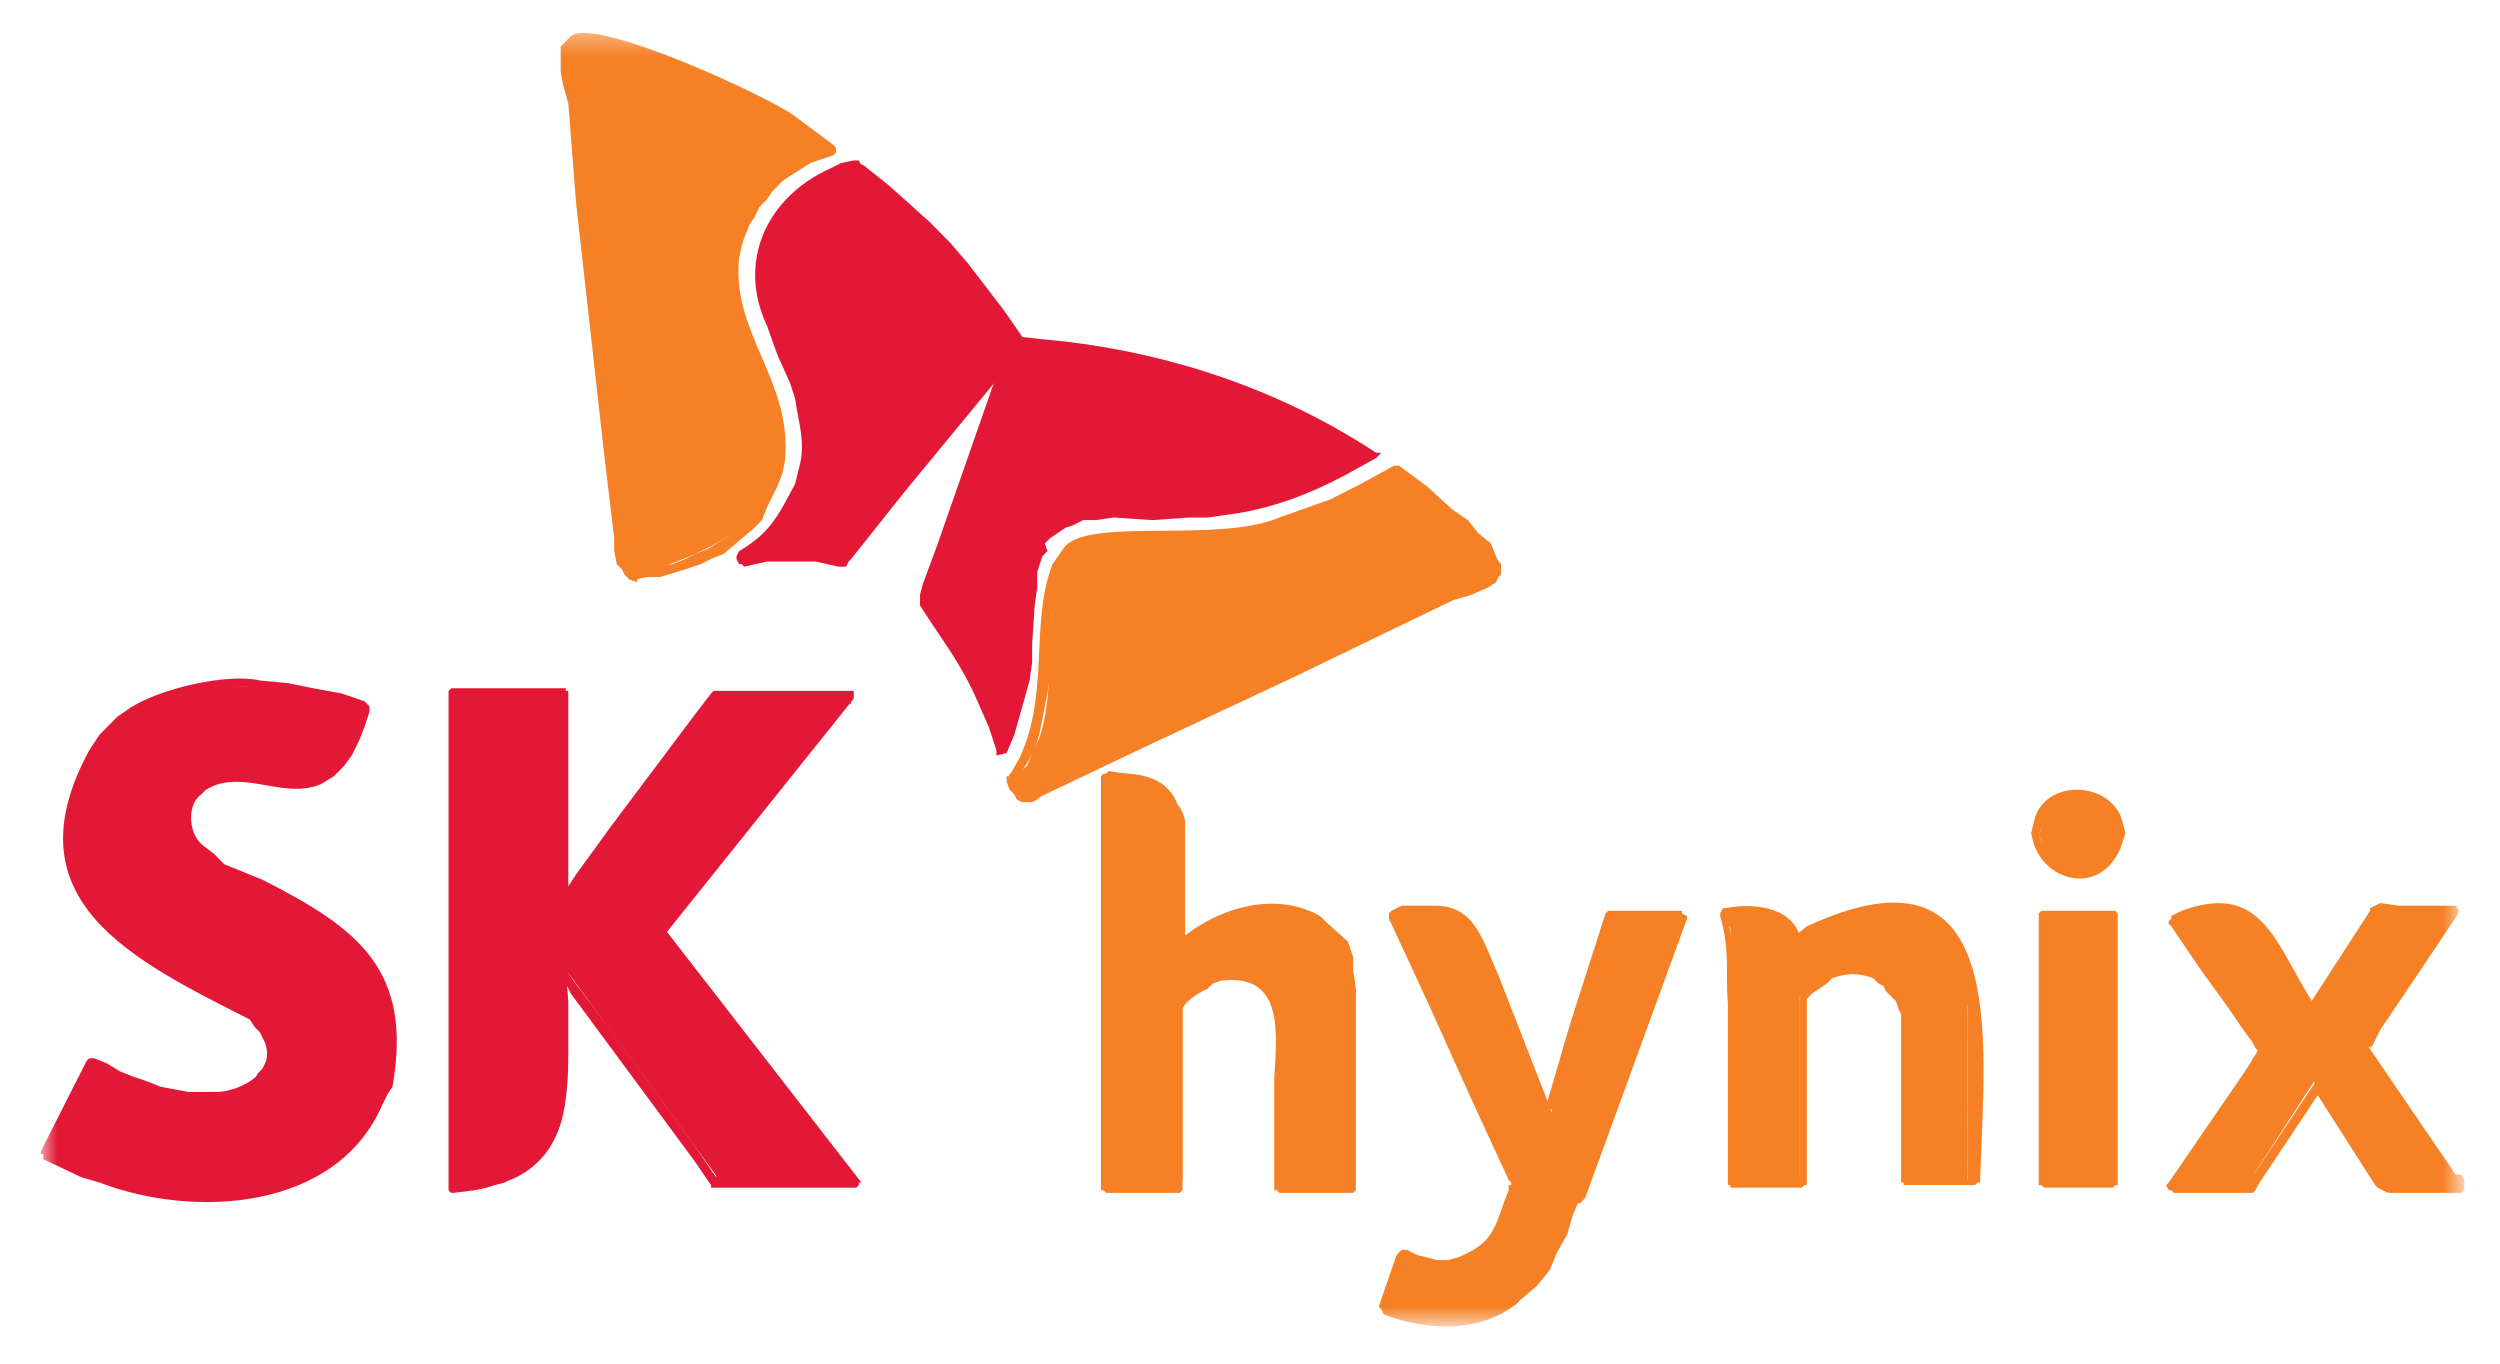 <svg width="110" height="60" viewBox="0 0 110 60" fill="none" xmlns="http://www.w3.org/2000/svg">
<mask id="mask0_66_22020" style="mask-type:luminance" maskUnits="userSpaceOnUse" x="1" y="1" width="108" height="58">
<path d="M108.319 1.366H1.795V58.292H108.319V1.366Z" fill="white"/>
</mask>
<g mask="url(#mask0_66_22020)">
<mask id="mask1_66_22020" style="mask-type:luminance" maskUnits="userSpaceOnUse" x="-97" y="-76" width="912" height="1311">
<path d="M814.741 -75.256H-96.207V1234.27H814.741V-75.256Z" fill="white"/>
</mask>
<g mask="url(#mask1_66_22020)">
<path d="M11.438 38.937L10.205 38.254L9.644 38.026L8.747 37.23L8.523 36.888L8.411 36.66L8.299 36.433L8.187 36.205V35.977L8.411 35.294L8.635 35.066L8.859 34.839L9.308 34.611L9.644 34.383L10.093 34.269C12.56 34.042 14.466 35.522 15.7 32.562L15.924 31.878L16.148 31.195L15.027 30.854L14.242 30.74C11.887 29.943 7.402 29.829 5.383 31.765L4.823 32.106L4.374 32.562C2.804 34.839 2.58 36.66 3.477 39.165L3.701 39.507L3.926 39.962L4.15 40.304L4.486 40.645C6.393 42.922 10.093 43.036 11.775 45.541V46.565L11.551 47.021L11.326 47.248L11.102 47.818L10.654 48.045L10.093 48.273L9.532 48.387H7.962L7.065 48.159L5.608 47.59L4.486 47.021L4.038 46.793L2.02 50.664L2.692 51.006L3.365 51.233C7.178 52.827 12.223 53.169 15.475 50.209L16.26 49.07C18.391 45.996 16.933 41.442 13.457 39.962L11.438 38.937Z" fill="#E31837"/>
</g>
<mask id="mask2_66_22020" style="mask-type:luminance" maskUnits="userSpaceOnUse" x="-97" y="-76" width="912" height="1311">
<path d="M814.741 -75.256H-96.207V1234.27H814.741V-75.256Z" fill="white"/>
</mask>
<g mask="url(#mask2_66_22020)">
<path d="M11.55 38.71L10.429 38.254L9.868 38.027L9.42 37.571L8.971 37.23C8.298 36.774 8.186 35.408 8.859 34.953L9.083 34.725L9.308 34.611C10.877 33.928 12.559 35.18 14.129 34.497L14.69 34.156L14.914 33.928L15.138 33.7L15.475 33.245L15.811 32.562L16.035 31.992L16.26 31.309V31.082L16.035 30.854L15.026 30.512L13.793 30.285L12.672 30.057L11.438 29.943C10.093 29.602 6.841 30.285 5.495 31.309L5.159 31.537L4.374 32.334L3.925 33.017C0.337 39.62 5.832 42.239 10.99 44.858L11.214 45.199L11.438 45.427L11.662 45.882C12.111 47.135 10.765 47.932 9.644 48.046H8.298L7.065 47.818L6.504 47.59L5.832 47.362L5.271 47.135L4.71 46.793L4.15 46.566H3.925L3.813 46.679L1.907 50.437L1.795 50.664V50.778H1.907V51.006L3.589 51.803L4.374 52.03C8.523 53.624 14.802 53.283 16.82 48.615L17.045 48.159L17.269 47.818C18.166 42.694 15.811 40.873 11.55 38.71H11.326L11.214 38.824V39.051L11.326 39.165L12.784 39.848L13.457 40.19L14.241 40.645L14.914 41.101L15.475 41.67L15.923 42.353L16.484 43.036L16.82 43.947V44.402L16.933 44.858L17.045 45.313V45.882L16.82 46.907L16.708 47.362L16.596 47.818C14.466 52.827 8.859 53.055 4.374 51.461L3.589 51.12L2.804 50.892L2.019 50.55L2.243 50.664L4.262 46.907H3.925L4.822 47.362L5.719 47.932L6.841 48.273L7.401 48.387L7.962 48.615H9.644L10.541 48.387L10.99 48.159L11.438 47.818L12.111 47.135L12.335 46.679V46.338C12.335 43.833 8.635 43.15 6.953 42.011L6.28 41.67L5.495 41.101L4.822 40.645C0.113 34.611 6.392 28.577 13.457 30.626L14.69 30.968L15.923 31.423L15.699 31.195L15.363 32.22L15.138 32.789C13.344 35.749 10.765 32.789 8.523 34.611L8.298 34.839L8.074 35.18L7.962 35.408C7.962 36.319 7.85 36.319 8.186 37.23L8.971 38.027L9.868 38.596L10.541 38.71L11.326 39.165H11.55L11.662 39.051L11.774 38.824L11.55 38.71Z" fill="#E31837"/>
</g>
<mask id="mask3_66_22020" style="mask-type:luminance" maskUnits="userSpaceOnUse" x="-97" y="-76" width="912" height="1311">
<path d="M814.741 -75.256H-96.207V1234.27H814.741V-75.256Z" fill="white"/>
</mask>
<g mask="url(#mask3_66_22020)">
<path d="M29.155 40.759L37.453 30.626H31.622L25.118 39.507H24.894V30.626H20.072V52.258H20.297C23.1 52.372 24.894 50.664 24.894 47.818V42.808H25.006L31.734 52.03H37.901L29.155 40.759Z" fill="#E31837"/>
</g>
<mask id="mask4_66_22020" style="mask-type:luminance" maskUnits="userSpaceOnUse" x="-97" y="-76" width="912" height="1311">
<path d="M814.741 -75.256H-96.207V1234.27H814.741V-75.256Z" fill="white"/>
</mask>
<g mask="url(#mask4_66_22020)">
<path d="M29.267 41.101L37.565 30.74V30.398H31.398L31.286 30.512L30.501 31.537L26.913 36.319L25.343 38.482L24.894 39.165L24.782 39.279L25.006 39.507V30.398H24.894V30.285H19.849L19.736 30.398V52.372L19.849 52.486H19.961L20.858 52.372L21.418 52.258L21.755 52.144L22.203 52.03L22.54 51.803L22.876 51.575C25.119 50.437 25.006 47.704 25.006 45.541V44.061L24.894 42.694L24.67 42.922L24.558 42.808L24.782 43.036L25.119 43.719L26.8 45.996L30.501 51.006L31.286 52.144V52.258H37.677L37.789 52.144V51.916L37.677 51.803L29.043 40.645L28.931 40.531H28.707V40.645L28.595 40.759V40.987L37.341 52.144L37.565 51.689H31.51V51.803H31.398L31.51 51.916H31.622L31.51 51.803L30.501 50.323L26.688 45.085L25.231 43.15L25.006 42.808L24.782 42.694L24.558 42.581H24.446L24.67 42.694V42.808V48.159L24.558 48.729L24.446 49.184C23.885 51.12 22.764 51.689 21.082 52.03H20.073L20.297 52.258V30.626L20.073 30.854H24.894L24.67 30.626V39.507L24.894 39.734L25.119 39.62C27.361 37.002 29.38 33.7 31.622 30.968L31.734 30.74H31.622V30.968H37.453L37.229 30.512L28.931 40.759V40.987L29.043 41.215H29.267" fill="#E31837"/>
</g>
<mask id="mask5_66_22020" style="mask-type:luminance" maskUnits="userSpaceOnUse" x="-97" y="-76" width="912" height="1311">
<path d="M814.741 -75.256H-96.207V1234.27H814.741V-75.256Z" fill="white"/>
</mask>
<g mask="url(#mask5_66_22020)">
<path d="M37.676 7.4L37.003 7.514C27.808 11.727 40.367 18.444 33.191 24.137L32.742 24.478L33.639 24.364H35.658L36.443 24.478H37.003L44.74 14.915L43.843 13.776C42.834 12.182 40.143 9.222 38.573 8.084L37.676 7.4Z" fill="#E31837"/>
</g>
<mask id="mask6_66_22020" style="mask-type:luminance" maskUnits="userSpaceOnUse" x="-97" y="-76" width="912" height="1311">
<path d="M814.741 -75.256H-96.207V1234.27H814.741V-75.256Z" fill="white"/>
</mask>
<g mask="url(#mask6_66_22020)">
<path d="M37.564 7.059L37.004 7.173L36.555 7.4C33.752 8.653 32.406 11.499 33.752 14.345L34.2 15.598L34.761 16.85L34.985 17.533C35.097 18.444 35.434 19.355 35.209 20.38L35.097 20.835L34.985 21.29C34.2 22.77 33.864 23.453 32.518 24.25L32.406 24.478V24.592L32.518 24.82H32.63L32.743 24.934L33.752 24.706H35.882L36.892 24.934H37.228L37.34 24.706L37.452 24.592L39.807 21.632L44.965 15.37V14.801L44.18 13.662L43.395 12.638L42.61 11.613L41.825 10.702L40.928 9.791L39.919 8.88L39.022 8.084L38.013 7.287L37.564 7.059L37.34 7.287V7.514H37.452C39.919 9.564 42.386 12.182 44.292 14.801L44.516 14.915V15.028L41.489 18.672L37.676 23.453L37.228 24.137L37.004 24.364H37.228L36.107 24.137H33.864L32.743 24.25L32.855 24.706L33.415 24.364C40.592 17.647 27.809 11.385 37.676 7.628L37.901 7.514V7.287L37.788 7.059H37.564Z" fill="#E31837"/>
</g>
<mask id="mask7_66_22020" style="mask-type:luminance" maskUnits="userSpaceOnUse" x="-97" y="-76" width="912" height="1311">
<path d="M814.741 -75.256H-96.207V1234.27H814.741V-75.256Z" fill="white"/>
</mask>
<g mask="url(#mask7_66_22020)">
<path d="M44.068 33.017L44.629 31.765C45.638 29.374 44.404 24.706 46.423 23.226L46.983 22.884L47.32 22.77L47.768 22.543H49.899L51.244 22.657L52.029 22.543C53.599 22.657 56.402 22.087 57.86 21.29L58.869 20.949L59.654 20.493L60.439 20.152L58.981 19.355C55.169 16.964 50.347 15.598 45.974 15.142L44.741 15.028L40.592 26.641L41.04 27.211C42.162 29.032 42.834 30.171 43.731 32.22L44.068 33.017Z" fill="#E31837"/>
</g>
<mask id="mask8_66_22020" style="mask-type:luminance" maskUnits="userSpaceOnUse" x="-97" y="-76" width="912" height="1311">
<path d="M814.741 -75.256H-96.207V1234.27H814.741V-75.256Z" fill="white"/>
</mask>
<g mask="url(#mask8_66_22020)">
<path d="M44.293 33.131L44.629 32.334L44.854 31.537L45.078 30.74L45.302 29.943L45.414 29.146V28.349L45.526 26.641L45.639 25.844V25.161L45.863 24.478L46.087 24.25L45.975 23.909L46.199 23.681L46.535 23.453L46.872 23.226L47.208 23.112L47.657 22.884H48.218L49.002 22.77L50.684 22.884L52.366 22.77H53.151L53.936 22.657C55.842 22.429 57.636 21.746 59.318 20.835L60.552 20.152L60.776 19.924H60.552C56.403 17.192 51.694 15.598 46.872 15.028L45.751 14.915L44.741 14.801H44.517L44.405 14.915L41.265 23.909L40.593 25.731L40.48 26.186V26.641C41.49 28.235 42.275 29.146 43.059 30.968L43.508 31.992L43.844 33.017V33.245L44.293 33.131V32.903L43.172 30.285L42.499 29.032L41.714 27.78L41.265 26.983L40.705 26.3L40.817 26.414V26.3L41.041 25.731L43.62 18.672L44.741 15.598L44.966 15.142H45.078C50.797 15.598 54.048 16.736 59.094 19.469L60.328 20.266V19.924L58.982 20.493L57.636 21.177C53.039 23.226 50.236 21.746 46.648 22.77L46.311 23.112L45.975 23.34C44.293 25.731 45.751 30.057 43.956 32.903V33.131H44.293Z" fill="#E31837"/>
</g>
<mask id="mask9_66_22020" style="mask-type:luminance" maskUnits="userSpaceOnUse" x="-97" y="-76" width="912" height="1311">
<path d="M814.741 -75.256H-96.207V1234.27H814.741V-75.256Z" fill="white"/>
</mask>
<g mask="url(#mask9_66_22020)">
<path d="M27.922 25.161H27.698L27.586 25.047L27.361 24.82L27.249 24.592L25.007 3.643L24.895 2.846V1.936L25.007 1.708L25.343 1.48L25.904 1.594C28.931 2.277 31.847 3.643 34.538 5.123L35.547 5.806L36.444 6.49L35.883 6.717C25.567 12.296 42.611 20.721 28.483 25.161H27.922Z" fill="#F58025"/>
</g>
<mask id="mask10_66_22020" style="mask-type:luminance" maskUnits="userSpaceOnUse" x="-97" y="-76" width="912" height="1311">
<path d="M814.741 -75.256H-96.207V1234.27H814.741V-75.256Z" fill="white"/>
</mask>
<g mask="url(#mask10_66_22020)">
<path d="M28.034 25.047L27.697 24.82L27.585 24.592L27.473 24.25L27.361 23.567V23.112L27.025 19.355L25.903 9.564L25.567 6.034L25.231 2.619V2.163H25.343L25.455 1.936H25.679H25.791L26.015 2.049H26.24L26.576 2.277L28.034 2.391L29.267 2.846L30.276 3.302L31.174 3.643L32.071 4.099L32.855 4.554L34.762 5.579L36.556 6.717L36.668 6.376L35.883 6.603L35.322 6.831L34.762 7.173C28.146 12.068 36.556 16.622 33.528 21.974L33.192 22.315L32.855 22.77L32.071 23.567L31.174 24.137L30.613 24.364L30.164 24.592L29.604 24.82L28.034 25.047H27.81L27.697 25.161V25.389L27.81 25.503H27.922L28.482 25.389H29.043L30.164 25.047L30.837 24.82L31.286 24.592L31.846 24.364L33.192 23.226L33.528 22.884L33.752 22.315L33.977 21.86L34.201 21.404L34.425 20.835L34.537 20.266C34.874 16.736 32.183 14.687 32.519 11.385L32.631 10.816L32.743 10.474L32.968 9.905L33.192 9.564L33.416 9.108L33.752 8.767L33.977 8.425L34.425 7.97L34.762 7.742L35.659 7.173L35.995 7.059L36.668 6.831L36.78 6.717V6.49L36.668 6.376L34.986 5.123C33.977 4.326 26.128 0.683 25.118 1.594L24.894 1.822L24.67 2.049V3.188L24.782 3.757L25.006 4.554L25.343 8.88L26.576 19.924L27.025 23.681V24.25L27.137 24.82L27.361 25.047L27.473 25.275L27.697 25.503L28.034 25.617V25.503L28.258 25.275V25.161L28.034 25.047Z" fill="#F58025"/>
</g>
<mask id="mask11_66_22020" style="mask-type:luminance" maskUnits="userSpaceOnUse" x="-97" y="-76" width="912" height="1311">
<path d="M814.741 -75.256H-96.207V1234.27H814.741V-75.256Z" fill="white"/>
</mask>
<g mask="url(#mask11_66_22020)">
<path d="M44.518 34.269L44.742 34.839L44.966 35.066L45.078 35.18L45.303 35.294L45.527 35.18L45.751 35.066L64.365 26.186L65.598 25.617L65.822 25.503L65.934 25.275L66.047 25.161V24.82L65.934 24.706L65.486 24.137L63.916 22.657L63.131 22.087L62.346 21.404L61.449 20.607L60.552 21.176L59.655 21.746C54.161 24.137 53.152 23.453 47.769 23.795L47.545 23.909L47.321 24.137C45.639 24.706 46.76 30.74 45.527 32.903L45.19 33.7L44.518 34.269Z" fill="#F58025"/>
</g>
<mask id="mask12_66_22020" style="mask-type:luminance" maskUnits="userSpaceOnUse" x="-97" y="-76" width="912" height="1311">
<path d="M814.741 -75.256H-96.207V1234.27H814.741V-75.256Z" fill="white"/>
</mask>
<g mask="url(#mask12_66_22020)">
<path d="M44.293 34.383L44.405 34.725L44.629 34.953L44.742 35.18L44.966 35.294H45.414L45.639 35.18L45.863 34.953L48.33 33.814L56.852 29.829L63.916 26.414L64.701 26.186L65.486 25.844L65.822 25.617L65.934 25.389L66.046 25.275V24.934L65.934 24.706L65.822 24.478L65.598 23.909L65.037 23.453L64.589 22.884L63.916 22.429L62.794 21.404L61.561 20.493H61.337L59.879 21.29L58.533 21.973L56.291 22.77C53.6 23.909 48.105 22.77 46.872 24.023L46.311 24.82C45.302 27.438 46.199 30.512 44.854 33.359L44.405 34.156L44.293 34.383L44.405 34.611H44.629V34.497L45.526 33.017L45.751 32.22L46.087 30.512L46.199 29.715L46.311 27.894V27.097L46.423 26.3L46.648 25.389L46.872 25.047L47.096 24.82L47.321 24.592L47.657 24.364C52.254 23.909 53.039 24.82 58.085 22.998L59.319 22.315L60.552 21.746L61.112 21.518H61.337L61.561 21.746L62.01 22.201L63.019 22.998L64.028 23.909L64.589 24.364L64.813 24.592L65.037 24.82L65.261 25.161V25.389L65.149 25.503L65.037 25.73L64.813 25.844L64.589 26.072L63.019 26.755L59.206 28.577L49.227 33.359L46.311 34.725L45.863 34.953L45.975 34.611L45.751 34.839H45.526L45.302 34.725L45.078 34.497L44.854 34.269L44.629 34.156V34.042H44.405V34.156H44.293V34.383Z" fill="#F58025"/>
</g>
<mask id="mask13_66_22020" style="mask-type:luminance" maskUnits="userSpaceOnUse" x="-97" y="-76" width="912" height="1311">
<path d="M814.741 -75.256H-96.207V1234.27H814.741V-75.256Z" fill="white"/>
</mask>
<g mask="url(#mask13_66_22020)">
<path d="M69.411 52.6L69.074 53.511C67.617 57.04 64.813 59.203 61.113 57.609L60.889 57.495L61.674 55.218L61.898 55.332C64.701 56.357 65.934 54.649 66.719 52.03L61.449 40.19L61.898 40.076C63.804 39.62 64.701 40.417 65.374 42.125L68.177 48.956H68.289L71.093 40.19H74.008L69.411 52.6Z" fill="#F58025"/>
</g>
<mask id="mask14_66_22020" style="mask-type:luminance" maskUnits="userSpaceOnUse" x="-97" y="-76" width="912" height="1311">
<path d="M814.741 -75.256H-96.207V1234.27H814.741V-75.256Z" fill="white"/>
</mask>
<g mask="url(#mask14_66_22020)">
<path d="M69.186 52.6L68.85 53.51C67.055 56.926 65.261 58.634 61.449 57.495L61.225 57.381L61.337 57.495L62.01 55.218L61.673 55.446L62.57 55.788C63.467 56.015 64.589 55.788 65.374 55.104L65.934 54.535L66.271 53.852L66.719 53.055L66.943 52.714L67.055 52.258L67.168 51.916L66.943 51.575L66.159 49.639L63.916 44.858L61.785 40.076L61.561 40.417L62.122 40.19L62.682 40.076H63.243L64.028 40.304L64.252 40.531L64.701 40.987L64.925 41.556L65.149 42.011L66.046 44.288L67.953 48.956V49.184H68.289L68.513 48.956L70.531 42.581L71.317 40.19L71.204 40.304V40.417H74.008L73.783 40.076L69.186 52.6V52.827L69.298 52.941H69.522L69.747 52.714L74.232 40.417V40.304L74.008 40.19V40.076H70.756L70.644 40.19L69.074 45.085L68.177 48.159L67.953 48.956H67.84L68.065 48.729H68.177L68.289 48.843V48.956L65.934 42.922C65.261 41.442 64.925 39.848 63.131 39.848H62.682H62.122H61.673L61.225 40.076L61.113 40.19V40.417L62.907 44.288L64.701 48.273L66.383 51.916L66.495 52.03V52.144H66.383V52.372L66.159 52.941C65.71 54.307 65.486 54.763 64.14 55.332L63.692 55.446H63.243L62.346 55.218L61.898 54.99H61.673L61.449 55.218L60.664 57.495L60.776 57.609L60.888 57.837C62.682 58.52 64.813 58.634 66.383 57.609L66.719 57.381L66.943 57.154L67.616 56.584L68.177 55.901L68.513 55.104L68.962 54.307L69.186 53.51L69.522 52.714V52.486V52.372H69.186V52.6Z" fill="#F58025"/>
</g>
<mask id="mask15_66_22020" style="mask-type:luminance" maskUnits="userSpaceOnUse" x="-97" y="-76" width="912" height="1311">
<path d="M814.741 -75.256H-96.207V1234.27H814.741V-75.256Z" fill="white"/>
</mask>
<g mask="url(#mask15_66_22020)">
<path d="M107.982 52.03L103.945 46.11L107.87 40.19H104.506L101.702 44.402L100.02 41.67C99.236 40.076 97.89 39.507 96.208 40.304L95.759 40.531L99.572 45.996L95.535 51.916H99.011L101.814 47.59L104.618 51.916H107.982" fill="#F58025"/>
</g>
<mask id="mask16_66_22020" style="mask-type:luminance" maskUnits="userSpaceOnUse" x="-97" y="-76" width="912" height="1311">
<path d="M814.741 -75.256H-96.207V1234.27H814.741V-75.256Z" fill="white"/>
</mask>
<g mask="url(#mask16_66_22020)">
<path d="M108.208 51.916L104.171 45.996L104.283 46.11L104.395 45.996L104.731 45.313L106.189 43.15L108.095 40.304L108.208 40.076L108.095 39.962V39.848H105.516L104.731 39.734L104.507 39.848L104.283 39.962V40.076L101.48 44.402H101.928L101.255 43.264C99.91 40.873 99.125 38.937 95.985 40.076L95.537 40.304V40.417L95.425 40.531V40.645L95.537 40.759L96.77 42.581L98.004 44.288L98.788 45.427L99.125 45.882L99.237 46.11L99.349 46.224L98.788 47.135L95.425 52.03L95.312 52.144L95.425 52.372H95.537L95.649 52.486H99.125L99.237 52.372L99.349 52.144L102.152 47.932H101.816L104.507 52.144L104.619 52.258L104.844 52.372L105.068 52.486H108.32L108.432 52.372V51.916L108.32 51.689H104.844V51.803L105.068 51.916L104.844 51.575L102.152 47.704V47.476H101.928L101.816 47.704L99.237 51.575L99.013 51.803V51.916L99.237 51.803V51.689H95.761L95.985 52.144L99.91 46.224L100.022 45.996L99.798 45.882L97.779 43.264L95.985 40.417L95.873 40.759L96.434 40.531L96.882 40.417C97.779 40.19 98.452 40.304 99.125 40.873L99.461 41.328L100.022 42.125L100.47 42.922L101.48 44.516L101.592 44.63H101.816L102.04 44.516L104.619 40.531L104.731 40.304H104.619V40.417H107.983L107.759 40.076L103.722 45.996V46.224L107.871 52.258L108.095 52.372L108.208 52.258H108.32V52.144V51.916H108.208Z" fill="#F58025"/>
</g>
<mask id="mask17_66_22020" style="mask-type:luminance" maskUnits="userSpaceOnUse" x="-97" y="-76" width="912" height="1311">
<path d="M814.741 -75.256H-96.207V1234.27H814.741V-75.256Z" fill="white"/>
</mask>
<g mask="url(#mask17_66_22020)">
<path d="M76.25 44.175V52.03H79.165V43.833L79.389 43.605C81.183 42.011 83.762 42.467 83.762 45.313V52.03H86.566V43.833C86.566 42.694 85.781 41.214 84.772 40.759L84.435 40.531L84.099 40.417C83.09 39.734 80.735 40.076 79.838 40.987L79.501 41.214L79.053 41.67L78.941 41.442L78.829 41.214L78.716 40.987L78.156 40.645L77.932 40.531L77.595 40.417L77.035 40.304H76.81L76.025 40.531L76.138 40.873L76.25 41.67L76.362 42.694V44.175" fill="#F58025"/>
</g>
<mask id="mask18_66_22020" style="mask-type:luminance" maskUnits="userSpaceOnUse" x="-97" y="-76" width="912" height="1311">
<path d="M814.741 -75.256H-96.207V1234.27H814.741V-75.256Z" fill="white"/>
</mask>
<g mask="url(#mask18_66_22020)">
<path d="M76.026 44.175V52.144H76.138V52.258H79.278L79.39 52.144H79.502V43.947L79.726 43.719L80.062 43.492L80.399 43.264L80.623 43.036C81.296 42.808 81.745 42.808 82.417 43.036L82.641 43.264L82.866 43.378L82.978 43.605L83.202 43.833L83.427 44.061L83.539 44.402L83.651 44.63V52.03H83.763V52.144H86.903L87.015 52.03H87.127V51.803C87.351 45.541 88.36 36.66 79.502 40.759L78.941 41.214L79.278 41.328L79.165 41.101C78.717 39.848 77.035 39.734 75.914 39.962H75.802L75.689 40.19V40.304C76.138 41.898 75.914 42.808 76.026 44.175L76.138 44.402H76.362L76.474 44.288V43.264L76.362 42.239L76.25 41.442L76.026 40.531L75.802 40.759H76.138C77.259 40.531 78.044 40.759 78.605 41.784V41.898H78.941L79.502 41.442L80.175 40.987L80.847 40.759L81.52 40.531L82.193 40.417L82.978 40.531L83.651 40.645L84.436 40.873C86.342 42.125 86.005 42.467 86.566 44.288V52.144L86.79 51.916H83.987L84.211 52.144V44.744L83.987 44.175L83.539 43.264L83.314 43.036L82.978 42.808L82.529 42.581L82.193 42.467L81.857 42.353L81.296 42.467L80.847 42.694L80.062 42.922L79.838 43.15L79.502 43.378L79.278 43.605L79.165 43.833V52.03L79.39 51.803H76.25L76.474 52.03V44.061L76.362 43.947H76.25V43.833L76.026 44.175Z" fill="#F58025"/>
</g>
<mask id="mask19_66_22020" style="mask-type:luminance" maskUnits="userSpaceOnUse" x="-97" y="-76" width="912" height="1311">
<path d="M814.741 -75.256H-96.207V1234.27H814.741V-75.256Z" fill="white"/>
</mask>
<g mask="url(#mask19_66_22020)">
<path d="M93.181 36.66V36.888L93.069 37.457C92.284 39.051 90.041 38.71 89.817 37.002L89.705 36.774L89.817 36.433C90.154 34.725 92.396 34.497 93.069 36.091L93.293 36.433V36.66" fill="#F58025"/>
</g>
<mask id="mask20_66_22020" style="mask-type:luminance" maskUnits="userSpaceOnUse" x="-97" y="-76" width="912" height="1311">
<path d="M814.741 -75.256H-96.207V1234.27H814.741V-75.256Z" fill="white"/>
</mask>
<g mask="url(#mask20_66_22020)">
<path d="M93.069 36.66L92.957 36.888L92.845 37.23L92.733 37.571L92.509 37.799L92.284 37.913L92.06 38.14L91.836 38.254H91.163L90.827 38.14L90.603 37.913L90.378 37.799L90.154 37.571L89.93 37.343L89.818 37.002L89.706 36.774L89.818 36.433L89.93 36.205C90.49 34.725 92.845 34.953 93.069 36.66V36.888H93.406V36.774L93.518 36.66L93.406 36.205L93.294 35.863C92.509 34.269 89.818 34.383 89.481 36.205L89.369 36.66L89.481 37.116C90.042 38.824 92.397 39.393 93.294 37.343L93.406 37.002L93.518 36.66L93.406 36.547V36.433H93.294H93.182L93.069 36.547V36.66Z" fill="#F58025"/>
</g>
<mask id="mask21_66_22020" style="mask-type:luminance" maskUnits="userSpaceOnUse" x="-97" y="-76" width="912" height="1311">
<path d="M814.741 -75.256H-96.207V1234.27H814.741V-75.256Z" fill="white"/>
</mask>
<g mask="url(#mask21_66_22020)">
<path d="M92.844 40.19H90.041V51.916H92.844V40.19Z" fill="#F58025"/>
</g>
<mask id="mask22_66_22020" style="mask-type:luminance" maskUnits="userSpaceOnUse" x="-97" y="-76" width="912" height="1311">
<path d="M814.741 -75.256H-96.207V1234.27H814.741V-75.256Z" fill="white"/>
</mask>
<g mask="url(#mask22_66_22020)">
<path d="M92.845 51.689H90.041L90.154 52.03V40.19L90.041 40.531H92.845L92.733 40.19V52.144V52.258H92.957L93.069 52.144H93.181V40.19L93.069 40.076H89.817L89.705 40.19V52.144H89.817L89.929 52.258H92.957L93.069 52.144H93.181V51.916L93.069 51.803L92.957 51.689H92.845Z" fill="#F58025"/>
</g>
<mask id="mask23_66_22020" style="mask-type:luminance" maskUnits="userSpaceOnUse" x="-97" y="-76" width="912" height="1311">
<path d="M814.741 -75.256H-96.207V1234.27H814.741V-75.256Z" fill="white"/>
</mask>
<g mask="url(#mask23_66_22020)">
<path d="M52.029 41.556L52.366 41.328C55.505 38.937 59.879 39.962 59.654 44.175V52.03H56.739V45.085L56.627 44.63V44.175L56.403 43.833L55.842 43.264L55.505 43.036L55.169 42.922L54.721 42.808L54.16 42.922L53.824 43.036L53.375 43.264H53.039L52.366 43.719L52.029 43.947V51.916H49.002V34.042H49.675C51.245 34.156 51.917 34.953 52.029 36.433V41.556Z" fill="#F58025"/>
</g>
<mask id="mask24_66_22020" style="mask-type:luminance" maskUnits="userSpaceOnUse" x="-97" y="-76" width="912" height="1311">
<path d="M814.741 -75.256H-96.207V1234.27H814.741V-75.256Z" fill="white"/>
</mask>
<g mask="url(#mask24_66_22020)">
<path d="M52.142 41.784L52.702 41.328C55.842 39.051 59.879 40.19 59.43 44.744V51.916L59.654 51.689H56.739L56.963 51.916V46.338L57.075 45.199C56.963 43.833 56.739 43.036 55.394 42.467L54.945 42.353H54.048L53.487 42.581L52.702 42.808L52.366 43.264L52.03 43.491L51.805 43.719V43.833L51.693 43.947V51.916L51.917 51.689H48.89L49.114 51.916V34.042L48.89 34.269L49.451 34.383H49.787L50.236 34.611L50.572 34.725L50.908 34.953L51.133 35.18L51.357 35.522L51.581 36.091V36.433L51.693 36.774L51.581 37.571V41.442L51.693 41.67V41.784H52.142V36.091L52.03 35.749L51.917 35.522L51.693 35.294L51.581 35.066L51.245 34.725L51.02 34.497L50.796 34.383L50.123 34.156L49.563 34.042L48.778 33.928L48.666 34.042H48.553L48.441 34.156V52.372H48.553L48.666 52.486H51.917L52.03 52.372V44.402C52.142 44.061 52.702 43.719 52.927 43.605L53.151 43.491L53.375 43.264L53.712 43.15C56.515 42.808 56.178 45.427 56.066 47.476V52.372H56.178L56.291 52.486H59.542L59.654 52.372V43.605L59.542 42.922V42.125L59.318 41.442L58.309 40.531L58.085 40.304C56.066 39.165 53.487 39.962 51.805 41.442L51.693 41.556V41.784H51.805L51.917 41.898H52.142" fill="#F58025"/>
</g>
</g>
</svg>
